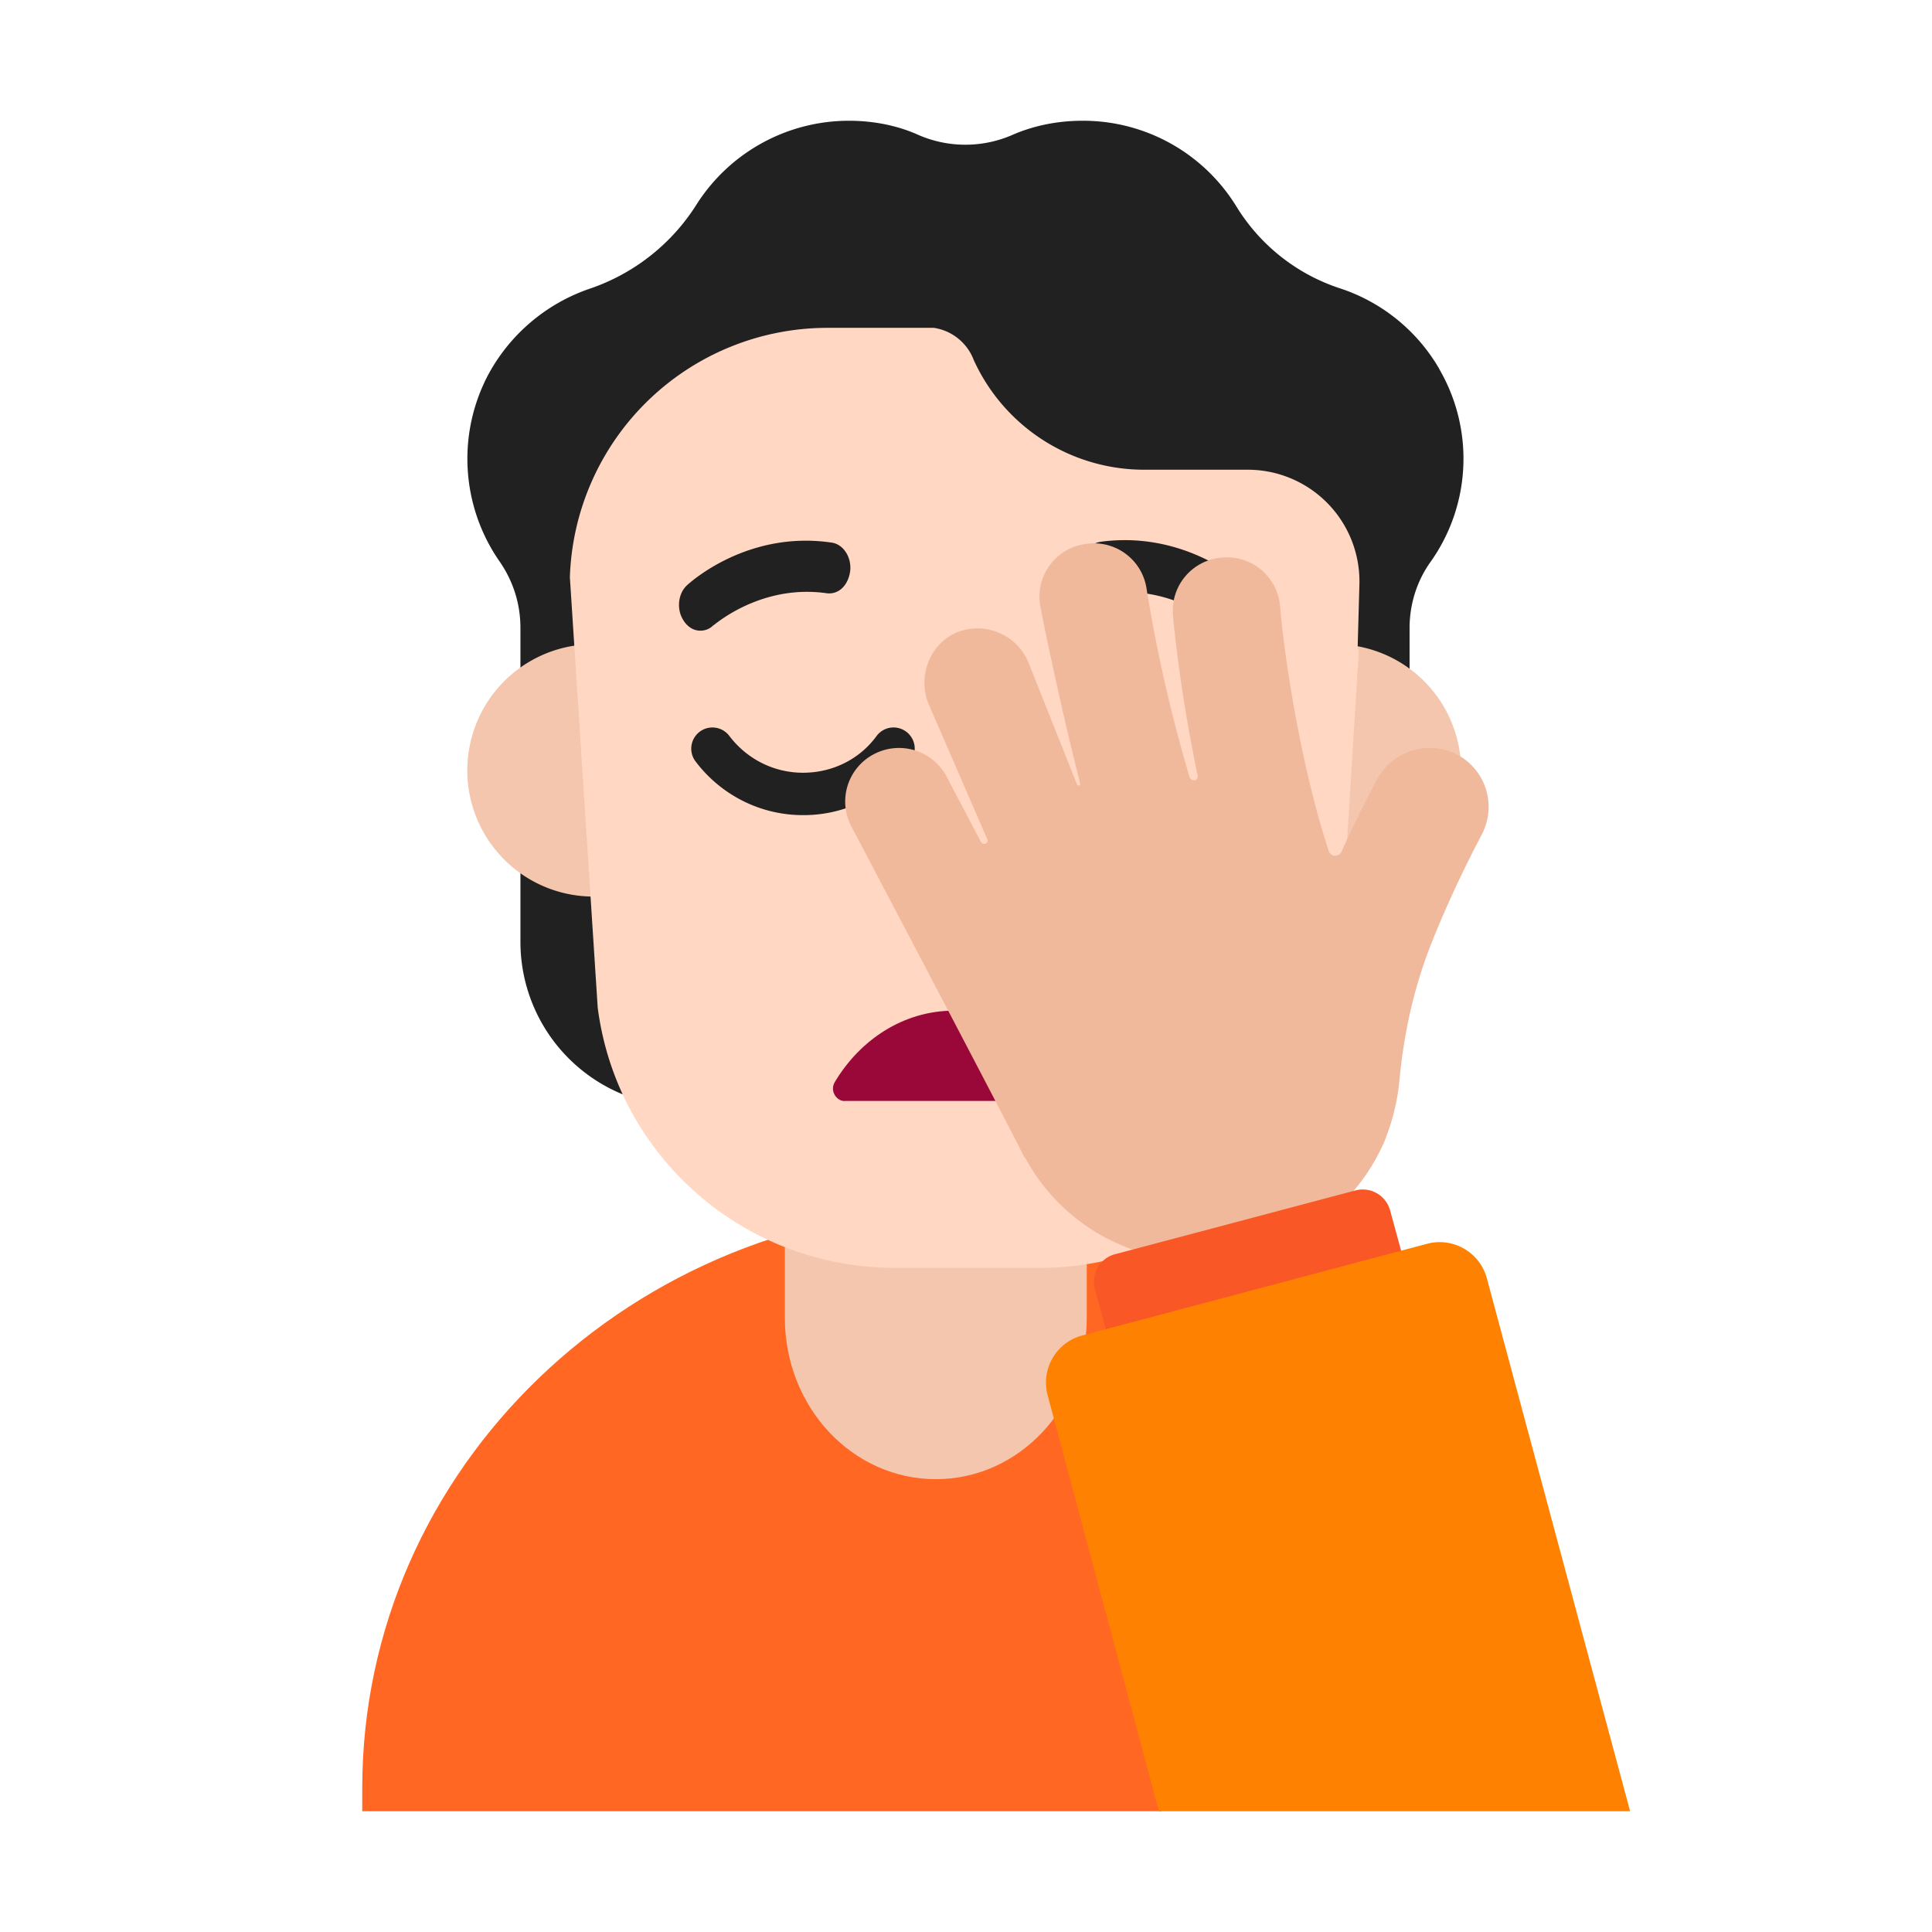 <svg xmlns="http://www.w3.org/2000/svg" width="1em" height="1em" viewBox="0 0 32 32"><g fill="none"><path fill="#FF6723" d="M6 29.616C6 24.311 10.475 20.01 16 20c2.252 0 4.329.716 6 1.923L19.239 30H6z"/><path fill="#F4C6AD" d="M15.5 24.5c-1.383 0-2.5-1.194-2.5-2.671V18.67c0-1.476 1.117-2.67 2.5-2.67s2.5 1.194 2.5 2.671v3.158c0 1.477-1.117 2.671-2.5 2.671"/><path fill="#212121" d="M23.839 6.11a2.97 2.97 0 0 0-1.623-1.327a3.17 3.17 0 0 1-1.733-1.356A2.98 2.98 0 0 0 17.928 2c-.41 0-.811.08-1.172.24a1.95 1.95 0 0 1-1.533 0c-.35-.16-.751-.24-1.162-.24a2.99 2.99 0 0 0-2.524 1.387a3.37 3.37 0 0 1-1.773 1.396A3.02 3.02 0 0 0 8.09 6.2a2.98 2.98 0 0 0 .18 3.093c.23.33.35.708.35 1.107v5.208a2.73 2.73 0 0 0 1.692 2.517l11.427-.036a2.73 2.73 0 0 0 1.608-2.481V10.4c0-.389.12-.778.35-1.097a2.95 2.95 0 0 0 .14-3.193"/><path fill="#F4C6AD" d="M11.92 12.76a2.09 2.09 0 1 1-4.18 0a2.09 2.09 0 0 1 4.18 0m12.28 0a2.09 2.09 0 1 1-4.18 0a2.09 2.09 0 0 1 4.18 0"/><path fill="#FFD7C2" d="M13.706 5.43h1.761a.84.84 0 0 1 .66.53a3.1 3.1 0 0 0 2.83 1.82h1.718a1.85 1.85 0 0 1 1.841 1.9l-.03 1.08h.022l-.368 5.93A4.96 4.96 0 0 1 17.22 21h-2.4c-2.49 0-4.6-1.84-4.92-4.31l-.461-7.128a4.27 4.27 0 0 1 4.267-4.132"/><path fill="#990838" d="M17.767 17.922c-.422-.707-1.145-1.182-1.97-1.182s-1.548.475-1.97 1.182c-.091.151.037.333.183.313h3.564c.147.04.284-.152.193-.313"/><path fill="#212121" d="M15.007 12.117a.35.35 0 0 1 .076.49a2.2 2.2 0 0 1-1.783.894c-.723 0-1.37-.347-1.78-.89a.35.35 0 1 1 .56-.422c.283.374.726.61 1.22.61c.506 0 .947-.237 1.217-.606a.35.35 0 0 1 .49-.076m5.174-1.756c.06.061.14.085.21.085c.1 0 .21-.048.28-.17a.49.49 0 0 0-.06-.596c-.04-.036-.99-.9-2.392-.705c-.2.037-.33.243-.31.474s.19.402.39.377a2.45 2.45 0 0 1 1.882.535m-8.861-.085c.07.11.17.17.28.17c.07 0 .15-.024.21-.085q.002 0 .018-.012c.12-.094.852-.668 1.865-.523c.2.025.36-.133.39-.377c.02-.23-.12-.437-.31-.462c-1.394-.205-2.342.66-2.392.705c-.15.134-.181.402-.06.584"/><path fill="#F1B99B" d="M23.179 17.894c.071-.76.234-1.51.51-2.22c.407-1.035.845-1.825.845-1.836a.98.98 0 0 0-.377-1.328a.99.99 0 0 0-1.335.375c-.02.04-.285.517-.6 1.217a.114.114 0 0 1-.215-.01c-.479-1.46-.744-3.295-.805-4.056a.883.883 0 0 0-.968-.8a.88.88 0 0 0-.805.962c0 .041.092 1.024.326 2.241c.03.142.051.274.082.406c.01.04-.02.08-.061.08a.08.08 0 0 1-.072-.05a25 25 0 0 1-.713-3.123a.88.88 0 0 0-1.019-.74a.88.88 0 0 0-.744 1.014c.01.071.306 1.551.663 2.95c.01.03-.041.051-.051.02l-.815-2.047a.917.917 0 0 0-1.172-.477c-.459.193-.662.74-.469 1.197l.968 2.23c.03.061-.061.112-.102.05l-.57-1.084a.893.893 0 0 0-1.203-.375a.885.885 0 0 0-.377 1.196c1.009 1.916 2.65 5.04 2.853 5.455c.01.02.02.03.03.04a3.24 3.24 0 0 0 1.631 1.46a3.316 3.316 0 0 0 4.32-1.743q.199-.503.245-1.004"/><path fill="#F95725" d="m23.342 21.21l-4.89 1.307l-.317-1.166a.47.47 0 0 1 .336-.578l3.974-1.054a.47.47 0 0 1 .581.334z"/><path fill="#FF8101" d="M19.195 30H27l-2.374-8.831a.81.81 0 0 0-.989-.568l-5.716 1.52a.807.807 0 0 0-.57.984z"/></g></svg>